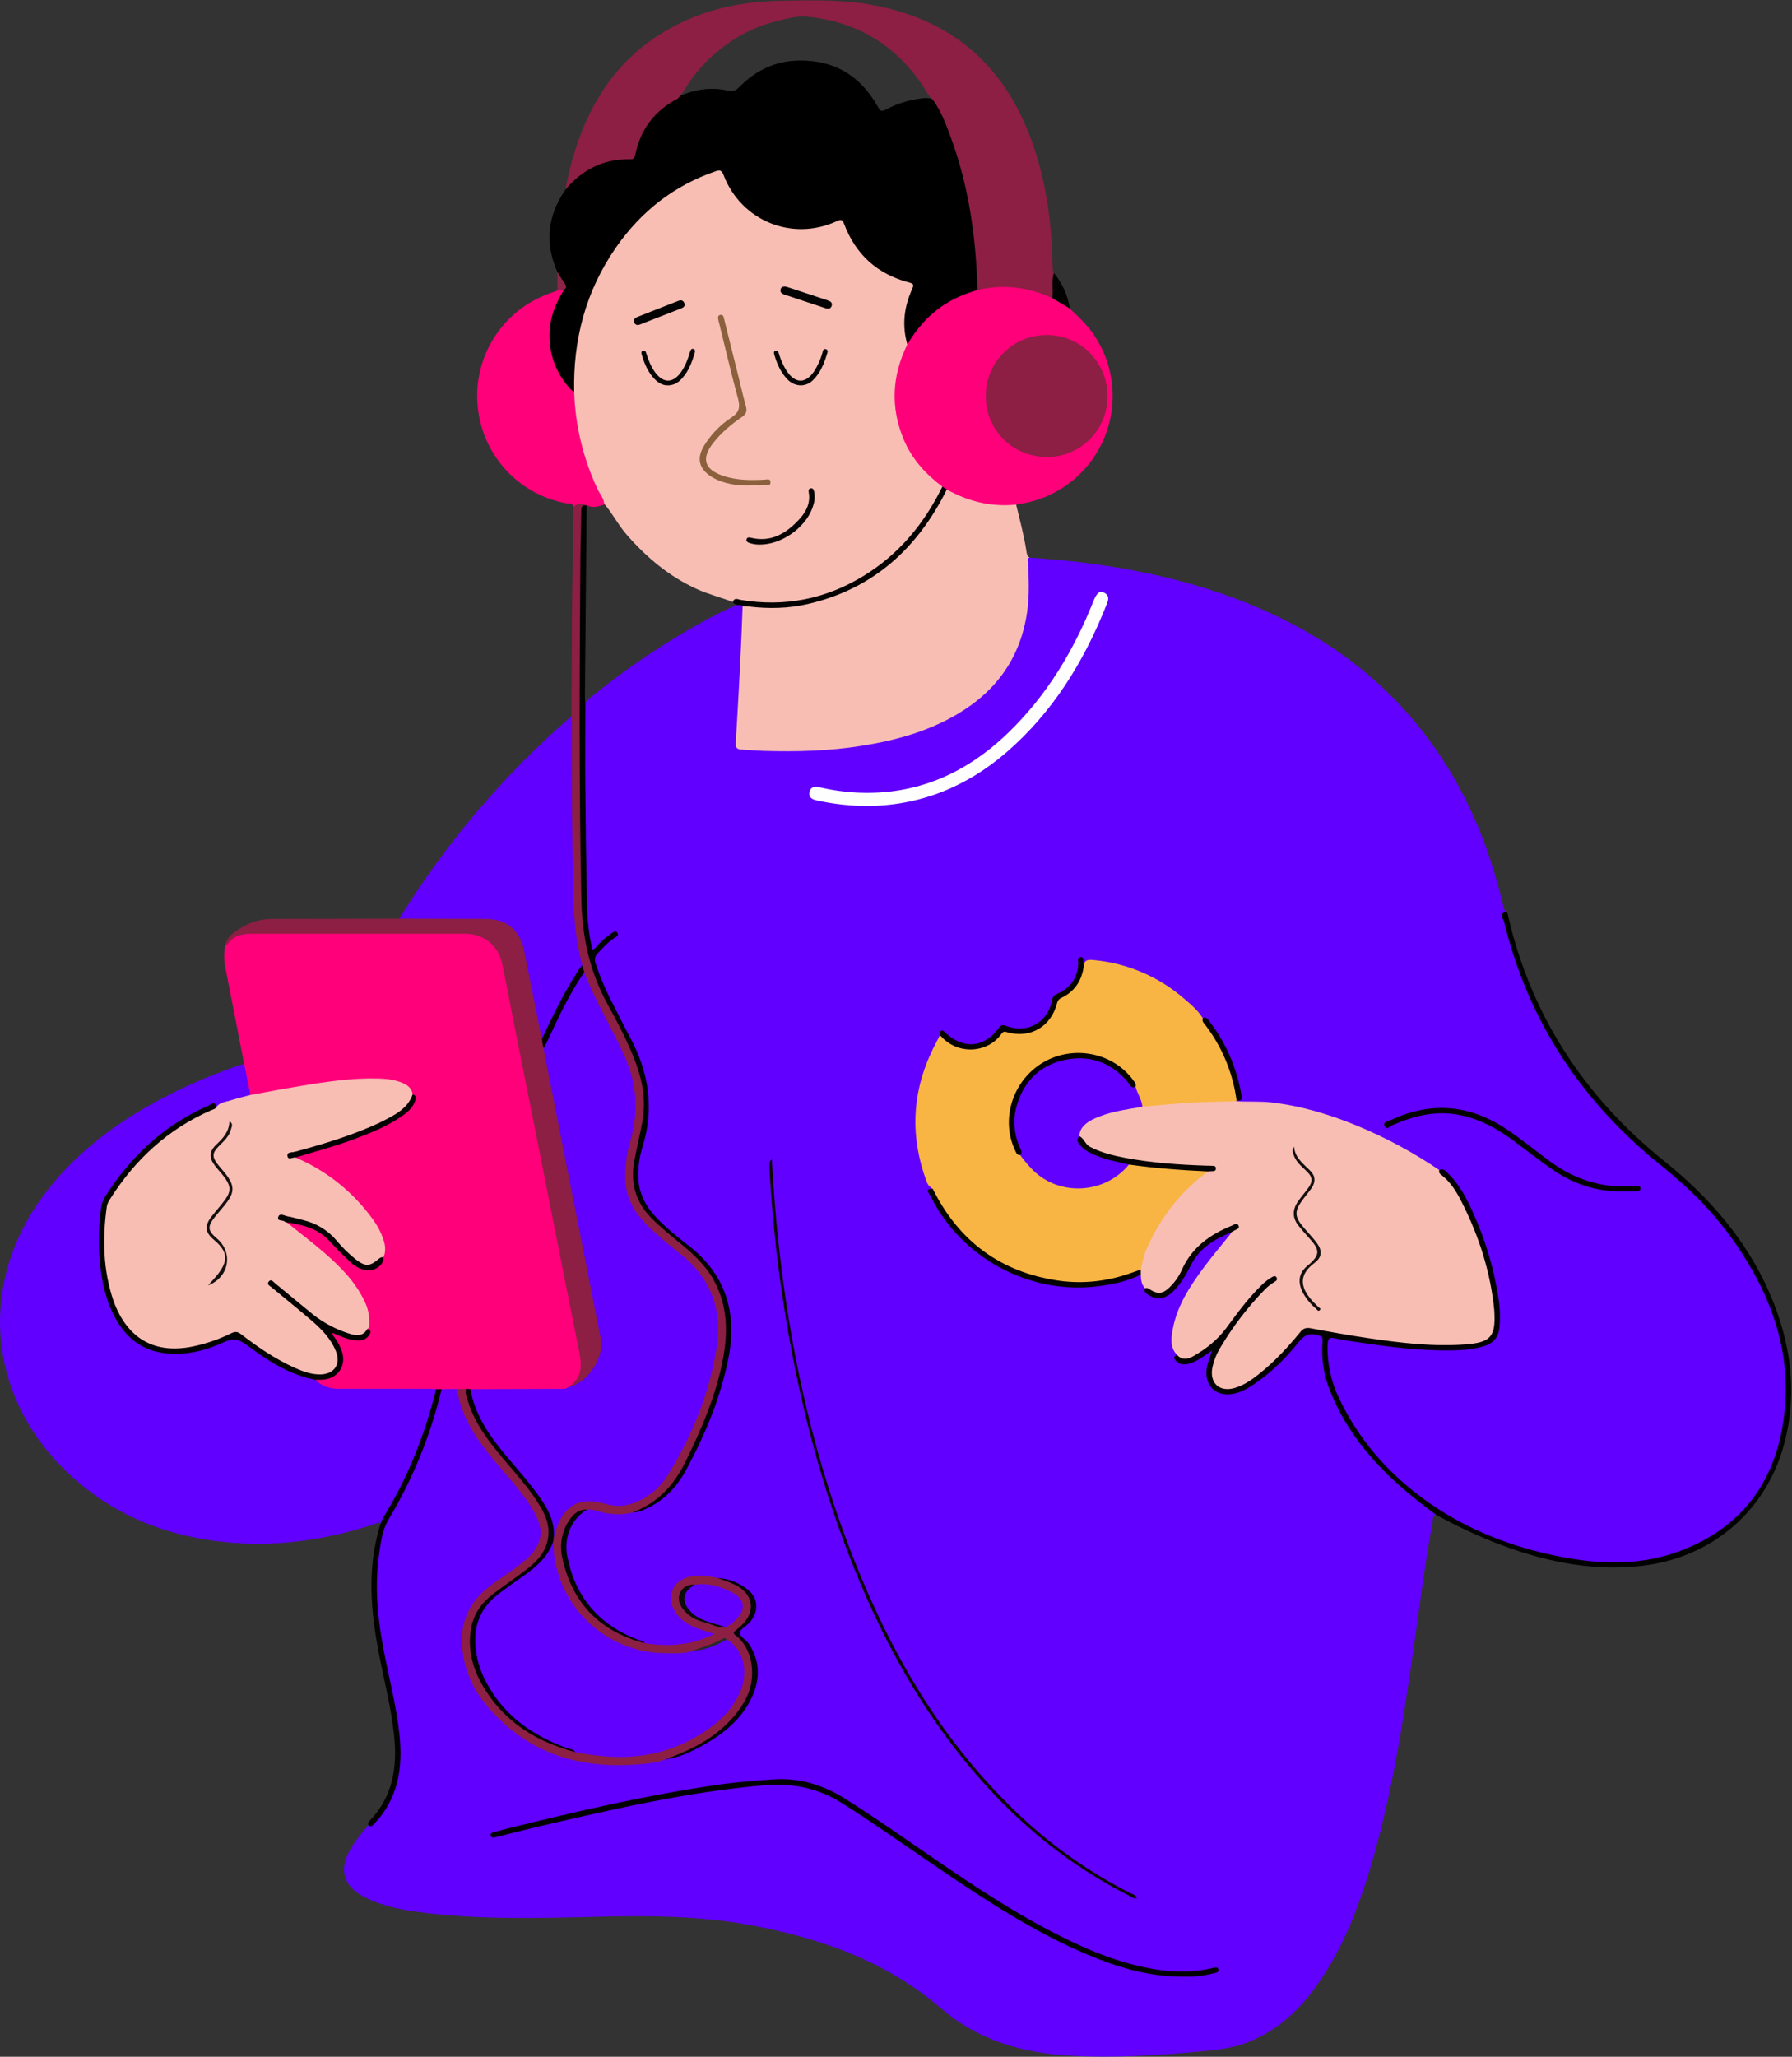 <svg width="651" height="747" viewBox="0 0 651 747" fill="none" xmlns="http://www.w3.org/2000/svg">
<rect x="0" y="0" width="651" height="747" fill="#333333" stroke="none"/>
<g clip-path="url(#clip0_2_254)">
<path d="M374.062 202.52C399.43 204.213 424.341 208.32 448.285 217.219C476.2 227.601 500.12 243.563 518.263 267.551C532.114 285.846 540.788 306.497 546.027 328.71C546.227 329.573 546.276 330.485 547.003 331.11C546.432 332.471 546.725 333.822 547.062 335.169C551.699 354.252 559.888 372.292 571.201 388.346C577.472 397.249 584.594 405.521 592.467 413.046C597.994 418.325 604.176 422.847 609.884 427.906C620.538 437.341 629.71 447.982 636.769 460.417C643.356 472.023 647.81 484.361 648.966 497.641C650.527 515.54 647.205 532.342 635.452 546.598C626.061 557.989 613.718 564.419 599.277 566.907C583.954 569.547 569.03 567.341 554.341 562.858C543.33 559.506 532.943 554.73 522.849 549.276C519.049 547.222 515.844 544.285 512.604 541.47C503.374 533.542 495.153 524.717 488.992 514.15C484.508 506.461 481.474 498.314 481.635 489.235C481.698 485.605 482.484 485.015 486.104 485.63C500.686 488.108 515.302 490.172 530.162 489.65C532.841 489.579 535.504 489.207 538.1 488.542C542.251 487.459 543.818 485.337 544.047 481.039C544.418 473.975 543.188 467.13 541.412 460.344C538.856 450.553 535.319 441.156 530.143 432.419C529.013 430.635 527.744 428.943 526.347 427.36C525.902 426.775 525.338 426.291 524.694 425.938C524.049 425.585 523.338 425.371 522.605 425.311C518.702 423.359 515.161 420.725 511.336 418.583C496.866 410.46 481.723 404.201 465.248 401.508C461.156 400.876 457.014 400.618 452.875 400.737C451.675 400.762 450.436 400.937 449.29 400.347C449.186 400.278 449.104 400.182 449.051 400.069C448.999 399.956 448.978 399.831 448.992 399.708C450.231 398.864 450.348 397.756 450.06 396.337C448.389 387.797 444.894 379.718 439.815 372.651C439.063 371.487 437.981 370.574 436.708 370.026C431.997 364.649 426.427 360.09 420.223 356.537C412.919 352.415 404.801 349.944 396.44 349.297C395.513 349.219 394.859 349.361 394.566 350.351C394.415 350.873 394.283 351.507 393.478 351.39C392.8 350.824 393.137 349.849 392.469 349.019C392.054 350.307 392.322 351.532 391.981 352.659C391.005 356.161 389.185 359.093 385.804 360.703C383.98 361.577 382.877 362.762 382.433 364.787C380.789 372.105 371.759 376.222 366.022 373.568C364.7 372.958 363.817 373.324 362.895 374.461C357.655 380.92 350.21 381.652 343.839 376.413C343.165 375.856 342.375 374.617 341.799 376.51C340.414 379.979 338.428 383.16 337.106 386.658C331.954 400.259 332.023 413.895 336.697 427.599C337.184 429.097 338.204 430.253 339.024 431.536C338.092 432.751 338.448 433.882 339.087 435.122C344.175 444.981 351.571 452.655 361.041 458.368C369.955 463.819 380.191 466.726 390.639 466.774C398.039 466.907 405.402 465.702 412.373 463.217C413.051 462.974 413.725 462.627 414.491 462.852C415.418 464.315 415.286 466.145 416.198 467.608C417.306 470.321 419.745 471.511 422.428 470.628C424.273 469.968 425.875 468.766 427.024 467.179C429.32 464.224 431.331 461.059 433.029 457.724C435.717 452.616 440.498 450.245 445.226 447.738C445.875 447.396 446.616 447.25 447.275 447.83C447.226 449.543 445.914 450.518 444.957 451.67C439.006 458.846 433.249 466.154 429.317 474.702C428.387 476.681 427.636 478.74 427.073 480.854C426.063 484.693 425.833 488.508 427.843 492.157C427.751 494.299 428.892 495.236 431.195 494.758C433.146 494.358 434.81 493.343 436.503 492.372C437.064 492.05 437.581 491.65 438.123 491.294C438.664 490.938 439.376 490.211 440.074 490.689C440.923 491.265 440.357 492.152 440.186 492.918C440.015 493.684 439.698 494.465 439.45 495.241C438.956 496.88 438.847 498.611 439.132 500.3C439.742 504.461 444.011 506.71 448.777 505.378C453.695 503.998 457.481 500.768 461.198 497.499C465.187 493.937 468.911 490.089 472.341 485.986C473.302 484.874 474.635 484.151 476.09 483.951C477.545 483.751 479.024 484.087 480.249 484.898C480.536 485.052 480.77 485.288 480.921 485.575C481.072 485.863 481.134 486.19 481.098 486.513C479.913 502.041 486.952 514.496 496.285 525.893C503.321 534.518 511.473 542.168 520.527 548.642C521.015 548.988 521.761 549.203 521.576 550.071C520.264 550.559 520.6 551.867 520.434 552.793C517.8 567.01 515.985 581.348 513.956 595.652C509.853 624.597 505.628 653.522 496.846 681.515C492.656 694.888 487.44 707.826 479.493 719.485C472.77 729.345 464.496 737.39 453.149 741.795C447.616 743.937 441.806 744.542 435.981 745.079C420.369 746.542 404.729 747.489 389.029 746.635C371.632 745.659 355.508 741.161 342.053 729.56C322.134 712.407 298.521 704.05 273.109 699.283C254.17 695.732 235.183 695.697 216.078 696.176C194.885 696.702 173.673 697.244 152.563 694.502C146.597 693.727 140.689 692.609 135.098 690.277C133.37 689.573 131.716 688.698 130.161 687.667C125.043 684.218 123.765 679.554 126.156 673.875C127.922 669.68 130.985 666.406 133.786 662.943C139.977 658.332 142.762 651.722 144.123 644.497C145.68 636.203 144.406 628.012 142.875 619.85C141.001 609.878 138.376 600.048 137.206 589.954C135.864 578.45 135.63 566.971 138.923 555.677C139.515 553.654 140.366 551.715 141.455 549.91C149.397 536.66 155.071 522.463 159.018 507.549C159.345 506.31 159.447 504.954 160.589 504.076C162.178 503.518 163.902 503.468 165.521 503.934C165.886 504.116 166.2 504.387 166.434 504.722C166.667 505.057 166.813 505.446 166.858 505.852C168.912 515.462 174.327 523.2 180.493 530.542C184.255 535.016 188.167 539.363 191.617 544.095C193.127 546.111 194.434 548.271 195.519 550.544C198.286 556.496 196.983 562.253 191.939 566.546C189.321 568.73 186.594 570.779 183.767 572.684C180.605 574.82 177.627 577.218 174.864 579.85C169.341 585.187 167.872 591.783 168.697 599.043C170.058 610.985 176.449 620.069 185.577 627.368C195.583 635.374 207.145 639.325 219.893 640.33C227.367 640.921 234.607 640.047 241.847 638.418C249.882 636.71 256.824 632.861 263.191 627.778C266.521 625.166 269.334 621.954 271.484 618.308C275.387 611.649 275.875 604.858 272.006 597.979C271.27 596.711 270.306 595.589 269.162 594.671C267.698 593.471 267.84 592.456 269.264 591.349C270.366 590.508 271.35 589.523 272.192 588.422C275.431 584.158 274.411 579.231 269.699 576.713C266.918 575.225 264.127 573.659 260.8 573.786C257.439 573.386 254.17 572.415 250.677 573.362C245.257 574.825 242.993 579.806 245.73 584.748C247.643 588.197 250.975 589.7 254.39 591.09C255.673 591.613 257.048 591.852 258.336 592.354C258.824 592.554 259.483 592.754 259.502 593.437C259.522 594.12 258.98 594.413 258.473 594.686C256.726 595.555 254.893 596.24 253.004 596.73C246.716 598.472 240.378 598.784 233.978 597.179C230.236 595.442 226.265 594.188 222.806 591.837C213.239 585.343 207.379 576.44 205.443 565.034C204.755 560.99 205.555 557.077 207.335 553.428C208.614 550.808 210.57 548.764 213.458 547.808C214.643 547.56 215.875 547.66 217.005 548.095C221.318 549.476 225.699 549.378 230.104 548.7C234.509 548.022 237.978 545.807 241.169 542.973C246.379 538.343 249.692 532.43 252.555 526.171C256.946 516.628 260.873 506.939 263.288 496.694C265.069 489.128 265.796 481.502 263.957 473.809C262.151 466.271 258 460.237 252.248 455.148C247.813 451.245 243.052 447.689 238.827 443.513C232.709 437.473 230.148 430.375 231.689 421.842C232.177 419.125 232.612 416.383 233.363 413.739C236.778 401.674 234.797 390.321 229.367 379.262C225.181 370.802 220.527 362.591 217.024 353.81C214.717 347.99 214.883 347.312 219.308 342.926C220.4 341.843 221.684 340.999 222.679 339.789C220.705 340.874 218.913 342.26 217.366 343.897C216.824 344.463 216.322 345.326 215.38 345.043C214.439 344.76 214.253 343.731 214.068 342.867C213.161 338.494 212.651 334.048 212.546 329.583C211.79 305.644 211.936 281.694 211.99 257.745C211.976 257.175 212.047 256.607 212.2 256.057C212.658 254.877 213.609 254.106 214.551 253.33C226.68 243.432 239.64 234.598 253.287 226.927C258.206 224.106 263.283 221.569 268.494 219.331C268.83 219.326 269.161 219.42 269.444 219.602C269.727 219.785 269.95 220.047 270.084 220.356C270.42 221.446 270.523 222.594 270.386 223.727C269.899 231.982 269.616 240.241 269.089 248.491C268.83 252.613 268.557 256.745 268.489 260.877C268.445 263.561 268.216 266.244 268.001 268.888C267.859 270.522 268.489 271.469 270.289 271.591C287.691 272.776 305.005 272.332 322.085 268.43C332.603 266.024 342.624 262.365 351.537 256.072C365.139 246.466 372.027 233.304 372.92 216.736C373.14 212.584 372.676 208.486 372.764 204.359C372.788 203.515 372.32 202.212 374.062 202.52Z" fill="#6100FF"/>
<path d="M165.834 504.456L160.467 504.529C159.824 504.951 159.057 505.144 158.291 505.076C146.227 505.237 134.162 505.203 122.097 505.076C119.233 505.047 116.467 504.29 114.657 501.705C114.457 500.241 115.633 500.466 116.394 500.383C117.599 500.251 118.833 500.197 119.946 499.709C121.425 499.117 122.638 498.005 123.356 496.583C124.075 495.16 124.25 493.524 123.848 491.982C123.401 490.09 122.602 488.299 121.492 486.703C120.97 485.937 119.858 485.059 120.546 484.191C121.326 483.215 122.497 484.142 123.409 484.483C125.055 485.154 126.758 485.674 128.498 486.035C129.853 486.346 131.277 486.129 132.479 485.43C133.401 484.849 133.942 484.132 133.152 483.049C134.615 477.126 132.093 472.243 128.883 467.647C124.283 461.061 118.267 455.851 112.047 450.86C110.018 449.235 107.929 447.689 105.88 446.098C105.149 445.533 104.129 445.079 104.417 443.825C104.678 443.632 104.982 443.504 105.302 443.451C105.623 443.399 105.952 443.423 106.261 443.523C112.579 444.849 118.326 447.157 122.36 452.587C124.45 455.385 127.067 457.746 130.064 459.539C133.332 461.525 137.089 460.817 138.626 458.036C138.826 457.593 138.934 457.113 138.943 456.626C140.114 452.236 138.299 448.513 136.089 444.967C130.264 435.668 122.038 428.989 112.623 423.574C110.818 422.54 108.676 422.081 107.222 420.437C107.622 419.144 108.871 419.247 109.808 418.973C116.326 417.022 122.902 415.251 129.269 412.792C135.406 410.421 141.465 407.938 146.778 403.923C147.89 403.106 148.823 402.07 149.52 400.879C150.227 399.635 150.427 398.439 149.266 397.361C148.154 394.761 145.905 393.736 143.377 393.146C138.328 391.965 133.191 392.273 128.117 392.658C116.862 393.517 105.773 395.585 94.728 397.869C93.396 398.147 92.03 398.581 90.708 397.766C89.474 394.049 88.269 390.321 88.664 386.311C86.366 374.5 84.088 362.684 81.756 350.878C81.283 348.265 81.345 345.583 81.936 342.994C84.229 339.369 87.688 338.34 91.757 338.35C117.184 338.385 142.612 338.394 168.039 338.374C176.459 338.374 181.699 342.628 183.436 351.058C186.509 366.016 189.383 381.018 192.334 396C198.683 428.199 205.025 460.398 211.361 492.596C212.488 498.343 211.278 501.173 206.253 504.554C205.37 504.977 204.397 505.178 203.418 505.139C192.637 505.139 181.86 505.256 171.078 505.086C170.471 505.137 169.861 505.137 169.254 505.086C168.097 505.11 166.878 505.237 165.834 504.456Z" fill="#FF007A"/>
<path d="M88.683 386.331L90.981 397.683C90.542 398.932 89.337 398.864 88.376 399.117C85.107 399.991 81.78 400.679 78.697 402.162C78.214 401.955 77.692 401.855 77.166 401.868C76.641 401.882 76.124 402.008 75.653 402.24C67.436 405.803 59.928 410.817 53.489 417.041C48.674 421.666 44.22 426.589 40.512 432.165C38.673 434.931 37.331 437.751 37.029 441.112C35.989 452.714 36.394 464.164 40.892 475.092C43.673 481.849 47.981 487.318 55.255 489.728C60.246 491.396 65.315 491.333 70.408 490.25C74.717 489.405 78.901 488.015 82.858 486.113C84.883 485.103 86.449 485.41 88.225 486.718C94.177 491.108 100.289 495.255 107.139 498.182C108.787 498.874 110.478 499.456 112.203 499.924C113.037 500.158 114.003 500.178 114.515 501.08C116.881 503.481 119.814 504.403 123.116 504.398C133.921 504.398 144.727 504.398 155.535 504.398C156.51 504.398 157.486 504.461 158.462 504.495C159.184 505.129 158.75 505.856 158.584 506.525C154.818 521.61 148.879 536.066 140.953 549.442C140.138 550.813 139.923 552.662 138.216 553.442C137.455 552.467 136.728 553.34 136.064 553.554C119.599 558.921 102.753 561.624 85.434 560.385C61.719 558.697 40.59 550.627 23.427 533.767C-4.791 506.037 -7.767 465.867 15.846 434.112C26.627 419.622 40.6 408.919 56.294 400.313C66.637 394.665 77.479 389.984 88.683 386.331Z" fill="#6100FF"/>
<path d="M202.496 98.805C197.837 88.312 198.857 78.369 205.375 68.953C206.311 66.29 208.414 64.606 210.556 63.035C215.515 59.295 221.546 57.246 227.758 57.191C229.533 57.191 230.099 56.381 230.475 54.83C232.654 45.882 237.877 39.345 246.145 35.218C252.068 32.491 258.22 31.451 264.645 32.974C266.274 33.359 267.289 32.91 268.465 31.715C274.446 25.626 281.559 22.109 290.301 21.987C302.986 21.816 312.255 27.329 318.539 38.155C320.002 40.691 320.046 40.731 322.559 39.418C326.196 37.596 330.109 36.386 334.14 35.837C335.821 35.498 337.558 35.553 339.214 35.998C341.078 37.262 341.736 39.325 342.629 41.214C347.927 52.693 351.264 64.763 353.264 77.222C354.631 85.454 355.467 93.765 355.767 102.103C355.872 103.154 355.779 104.214 355.494 105.231C354.865 106.367 353.64 106.47 352.591 106.806C343.551 109.734 336.668 115.368 331.56 123.286C331.038 124.091 330.657 125.052 329.53 125.238C328.247 124.399 328.315 122.969 328.218 121.75C327.808 116.383 327.998 111.017 330.272 105.982C331.042 104.269 330.872 103.504 328.871 102.918C318.319 99.83 310.996 92.966 306.601 82.994C305.727 81.013 304.957 80.755 302.986 81.53C286.828 87.912 269.611 80.789 262.664 64.841C261.781 62.811 260.815 62.616 258.961 63.289C250.532 66.32 242.778 70.971 236.134 76.979C223.22 88.619 215.249 103.104 211.395 119.944C209.958 126.034 209.303 132.282 209.443 138.537C209.477 139.8 209.76 141.157 208.858 142.293C207.106 142.781 206.389 141.371 205.56 140.342C201.532 135.451 199.227 129.371 199.002 123.039C198.776 116.708 200.642 110.478 204.311 105.314C204.637 104.955 204.813 104.486 204.804 104.001C204.795 103.517 204.601 103.054 204.262 102.708C203.291 101.552 202.901 100.176 202.496 98.805Z" fill="black"/>
<path d="M374.062 202.52C372.959 202.778 373.398 203.544 373.437 204.252C373.774 210.16 374.003 216.053 373.179 221.966C370.866 238.553 362.187 250.818 347.927 259.287C337.15 265.683 325.329 268.922 313.045 270.874C301.293 272.771 289.467 273.064 277.602 272.723C274.85 272.645 272.099 272.367 269.347 272.235C267.884 272.162 267.181 271.635 267.279 269.996C267.929 259.227 268.523 248.457 269.06 237.685C269.357 231.83 269.547 226.005 269.777 220.166C270.396 219.448 271.24 219.536 272.031 219.629C284.652 221.024 296.77 219.243 308.225 213.667C316.333 209.733 323.625 204.304 329.72 197.665C334.926 192.011 339.102 185.688 342.736 178.966C342.968 178.356 343.398 177.84 343.956 177.502C345.024 177.268 345.79 177.99 346.639 178.38C353.137 181.508 359.928 183.225 367.193 182.673C367.905 182.62 368.656 182.464 369.144 183.249C370.491 188.908 372.027 194.524 372.896 200.285C373.018 201.163 373.14 202.085 374.062 202.52Z" fill="#F8BEB4"/>
<path d="M355.089 105.323C354.601 86.258 351.947 67.558 345.293 49.585C343.585 44.965 341.878 40.316 338.902 36.267C337.214 34.691 336.219 32.613 334.945 30.739C324.89 15.977 310.913 7.81 293.214 6.058C289.599 5.702 285.969 6.727 282.412 7.605C272.704 10.01 264.362 14.874 257.234 21.787C253.924 25.034 251.034 28.684 248.633 32.652C247.941 33.749 247.164 34.791 246.311 35.769C237.876 40.116 232.636 46.946 230.772 56.298C230.524 57.557 230.036 57.869 228.875 57.85C219.23 57.698 211.478 61.592 205.37 68.953C210.512 42.121 222.313 19.933 248.301 7.81C259.522 2.58 271.494 0.492 283.779 0.263C295.136 0.067 306.513 -0.225 317.773 1.951C347.815 7.727 366.656 25.856 375.96 54.547C380.35 68.017 382.082 81.916 382.39 96.015C382.39 97.064 382.312 98.127 382.809 99.108C383.112 102.167 383.424 105.231 382.614 108.27C381.668 109.148 380.785 108.426 379.955 108.08C372.759 105.07 365.319 104.108 357.645 105.523C356.801 105.694 355.909 105.977 355.089 105.323Z" fill="#8C1F43"/>
<path d="M355.089 105.323C364.495 103.157 373.55 104.221 382.273 108.289C384.811 108.691 387.095 110.058 388.649 112.105C392.376 115.52 395.967 119.013 398.558 123.408C401.919 129.005 403.847 135.345 404.17 141.865C404.493 148.386 403.202 154.885 400.41 160.786C397.617 166.688 393.411 171.808 388.165 175.694C382.919 179.579 376.794 182.109 370.335 183.059C369.935 183.122 369.535 183.2 369.135 183.269C360.148 184.191 351.801 182.156 343.961 177.79C343.199 177.774 342.464 177.508 341.868 177.034C331.486 169.56 325.525 159.617 324.573 146.713C324.053 140.164 325.159 133.588 327.793 127.57C328.213 126.594 328.54 125.579 329.623 125.13C334.804 116.222 342.039 109.753 351.879 106.387C352.947 105.977 354.03 105.665 355.089 105.323Z" fill="#FF007A"/>
<path d="M145.051 333.652C162.046 306.118 183.132 281.331 207.585 260.141C208.936 261.146 208.56 262.634 208.56 263.946C208.599 278.323 208.243 292.73 208.697 307.068C209.034 317.679 208.541 328.339 210.009 338.916C210.522 342.628 211.473 346.233 212.092 349.917C212.067 350.649 211.788 351.349 211.302 351.898C206.17 359.172 202.428 367.192 198.618 375.178C198.193 376.061 198.042 377.31 196.564 377.13C195.642 376.188 195.588 374.929 195.335 373.754C193.432 364.528 191.783 355.254 189.885 346.033C188.266 338.14 183.816 334.476 175.766 334.466C166.673 334.466 157.579 334.466 148.485 334.466C147.29 334.447 145.992 334.744 145.051 333.652Z" fill="#6100FF"/>
<path d="M211.57 350.619C209.316 342.526 208.492 334.237 208.292 325.87C207.804 305.019 207.711 284.168 207.711 263.317C207.711 262.263 207.628 261.214 207.584 260.16C207.663 246.539 207.692 232.913 207.828 219.287C207.95 207.53 208.194 195.773 208.385 184.015C209.414 182.156 210.824 181.917 213.205 183.195C213.246 183.329 213.247 183.471 213.209 183.605C213.171 183.74 213.095 183.86 212.99 183.952C211.853 184.698 211.917 185.903 211.922 187.011C211.975 198.944 211.312 210.862 211.375 222.8C211.522 251.228 211.151 279.66 211.556 308.083C211.717 319.304 211.263 330.656 213.327 341.838C214.454 348.077 216.423 354.135 219.181 359.845C222.913 367.514 226.987 375.007 230.455 382.808C233 388.456 234.43 394.542 234.666 400.732C234.836 405.772 233.578 410.719 232.436 415.627C231.624 418.856 231.084 422.147 230.821 425.467C230.412 431.897 232.695 437.175 237.051 441.776C240.801 445.607 244.828 449.155 249.101 452.392C258 459.354 263.332 468.213 264.298 479.6C264.83 485.844 263.967 491.938 262.396 497.914C258.62 512.277 253.458 526.112 245.091 538.494C241.571 543.844 236.176 547.682 229.968 549.252C225.894 550.383 221.84 550.115 217.815 549.017C216.322 548.613 214.863 548.12 213.288 548.305C209.931 549.081 207.736 551.344 206.365 554.281C204.731 557.784 204.009 561.541 204.833 565.414C208.248 581.353 217.878 591.554 233.402 596.291C233.729 596.389 234.012 596.457 234.158 596.779C242.803 598.194 251.185 597.613 259.527 593.432C257.38 592.744 255.624 592.232 253.902 591.622C250.389 590.388 247.267 588.602 245.213 585.329C241.798 579.933 244.418 573.942 250.628 572.615C254.043 571.879 257.361 572.508 260.693 573.103C263.362 573.493 265.791 574.567 268.172 575.762C273.743 578.626 275.002 584.441 271.07 589.388C270.246 590.39 269.313 591.298 268.289 592.095C267.45 592.764 267.469 593.393 268.289 594.047C275.119 599.691 275.426 611.688 270.323 619.489C264.811 627.924 256.917 633.149 247.882 636.92C245.88 637.774 243.807 638.449 241.686 638.935C239.095 640.169 236.266 640.374 233.5 640.647C210.541 642.896 190.729 636.822 175.869 618.294C171.382 612.675 168.626 605.873 167.936 598.716C166.96 589.393 170.375 581.914 177.81 576.201C182.123 572.888 186.831 570.122 190.953 566.546C196.876 561.419 197.949 556.116 194.11 549.266C190.27 542.417 184.694 536.675 179.669 530.625C174.351 524.219 169.497 517.546 167.097 509.418C166.609 507.788 166.248 506.125 165.833 504.476L169.312 504.432C170.2 505.676 170.136 507.213 170.556 508.598C173.078 516.892 178.313 523.512 183.792 529.981C188.465 535.494 193.305 540.88 196.964 547.164C201.662 555.208 200.774 561.99 194.066 568.478C190.134 572.279 185.387 575.02 181.001 578.235C176.01 581.889 172.42 586.392 171.537 592.681C170.992 596.809 171.433 601.007 172.824 604.931C176.513 615.844 183.816 623.748 193.622 629.461C198.36 632.318 203.523 634.403 208.916 635.637C222.679 638.657 236.188 638.296 249.092 632.11C256.41 628.592 262.805 623.777 267.089 616.61C269.252 613.028 270.06 608.79 269.367 604.663C268.816 601.072 267.206 598.047 263.864 596.218C263.628 596.063 263.354 595.974 263.071 595.962C262.788 595.95 262.508 596.015 262.259 596.15C259.054 597.862 255.527 598.74 252.17 600.077C245.299 601.876 238.066 601.753 231.26 599.721C214.58 594.818 204.609 583.49 200.681 566.673C200.193 564.507 200.32 562.321 200.33 560.131C200.352 559.739 200.411 559.35 200.506 558.97C200.892 556.978 201.467 555.027 202.223 553.145C205.34 546.017 210.561 543.387 218.176 545.09C219.996 545.5 221.772 546.066 223.664 546.168C230.851 546.481 236.012 542.753 240.379 537.645C244.652 532.64 247.267 526.664 249.858 520.692C254.073 510.989 257.927 501.178 259.542 490.63C260.336 485.658 260.293 480.587 259.415 475.629C257.917 467.374 253.029 461.368 246.916 456.139C243.462 453.211 239.91 450.338 236.476 447.357C228.733 440.6 225.318 432.16 226.806 421.901C227.108 419.316 227.616 416.76 228.323 414.256C232.046 402.318 230.08 391.043 224.65 380.062C221.054 372.783 216.844 365.821 213.717 358.293C213.034 356.64 212.517 354.927 211.765 353.303C211.373 352.462 211.304 351.507 211.57 350.619Z" fill="#8C1F43"/>
<path d="M213.297 183.547C211.58 182.893 209.882 182.571 208.385 184.035C207.931 182.522 206.511 182.947 205.531 182.756C197.707 181.281 190.513 177.475 184.893 171.836C179.272 166.197 175.489 158.991 174.039 151.163C172.264 141.832 173.912 132.174 178.681 123.959C183.45 115.745 191.02 109.525 200.003 106.44C200.847 106.148 201.676 105.826 202.511 105.518C203.257 104.928 204.018 104.416 204.95 105.157C202.228 109.548 200.15 114.178 199.74 119.418C199.089 127.805 201.592 135.11 207.248 141.332C207.658 141.714 208.102 142.057 208.575 142.357C209.551 142.893 209.375 143.874 209.424 144.728C210.09 157.102 213.401 169.189 219.132 180.176C219.654 181.176 220.352 182.166 219.469 183.322C217.434 183.825 215.405 184.693 213.297 183.547Z" fill="#FF007A"/>
<path d="M145.05 333.652L176.454 333.739C183.928 333.739 188.875 337.745 190.363 345.072C192.461 355.391 194.485 365.728 196.554 376.051C196.653 376.44 196.774 376.823 196.915 377.198C198.095 378.037 197.622 379.476 198.139 380.559C201.515 397.527 204.867 414.506 208.194 431.497C211.663 449.113 215.024 466.754 218.688 484.327C220.205 491.596 217.644 496.821 212.39 501.295C211.349 502.204 210.22 503.006 209.019 503.69C208.17 504.178 207.282 504.666 206.321 503.89C212.068 500.392 211.307 495.26 210.194 489.742C204.911 463.578 199.798 437.341 194.583 411.133C191.744 396.8 188.888 382.472 186.016 368.148C184.806 362.055 183.723 355.952 182.401 349.858C180.972 343.272 175.659 339.125 168.917 339.125C143.167 339.125 117.415 339.125 91.659 339.125C88.005 339.125 84.727 339.794 82.541 343.092C82.487 343.17 82.146 343.057 81.936 343.033C82.287 340.94 83.746 339.618 85.302 338.452C89.308 335.491 93.747 333.749 98.831 333.749C114.247 333.739 129.649 333.681 145.05 333.652Z" fill="#8C1F43"/>
<path d="M522.854 424.95C524.45 424.14 525.294 425.438 526.143 426.277C530.582 430.633 533.251 436.131 535.69 441.722C540.033 451.534 543.003 461.898 544.515 472.521C544.946 475.664 545.016 478.846 544.725 482.005C544.408 485.522 542.627 487.859 539.164 488.894C536.283 489.755 533.304 490.247 530.299 490.357C517.083 490.899 504.052 489.147 491.046 487.128C488.963 486.806 486.865 486.513 484.816 486.03C482.967 485.596 482.401 486.181 482.323 488.04C482.049 494.809 483.437 501.543 486.367 507.652C494.334 524.605 506.857 537.899 522.244 547.91C536.392 557.092 552.341 562.79 569.079 565.795C582.866 568.273 596.599 568.366 609.923 563.443C632.364 555.15 644.79 538.636 647.976 515.306C651.201 491.699 643.678 470.755 630.413 451.562C622.924 440.693 613.689 431.497 603.41 423.271C574.577 400.152 555.199 370.914 546.423 334.876C546.159 333.793 544.374 331.949 547.018 331.115C547.882 331.559 547.828 332.471 547.994 333.222C556.482 369.285 575.733 398.488 604.473 421.593C620.856 434.765 634.389 450.182 642.848 469.633C650.259 486.708 652.986 504.339 648.605 522.663C642.458 548.369 622.041 566.01 595.702 568.786C577.285 570.737 559.868 566.834 542.876 560.175C535.559 557.268 528.439 553.888 521.561 550.057C505.213 538.163 490.919 524.493 483.201 505.237C480.86 499.499 479.92 493.286 480.459 487.113C480.581 485.757 480.23 485.342 478.996 484.957C476.039 484.039 474.039 484.635 471.961 487.23C467.238 493.123 461.896 498.485 455.569 502.729C452.583 504.729 449.461 506.457 445.694 506.408C441.387 506.354 438.42 503.354 438.264 499.061C438.157 496.158 439.328 493.577 440.347 490.479C437.679 492.289 435.508 493.992 432.917 494.953C431.02 495.655 429.102 495.997 427.429 494.465C426.585 493.694 425.887 492.787 427.58 492.104C431.093 493.567 433.869 491.816 436.488 489.894C439.821 487.454 442.977 484.83 445.416 481.361C449.061 476.185 452.885 471.116 457.418 466.657C458.619 465.443 459.968 464.384 461.433 463.505C462.218 463.047 463.179 462.661 463.848 463.578C464.516 464.496 464.048 465.452 463.213 466.11C455.895 471.897 450.666 479.439 445.543 487.088C443.888 489.407 442.583 491.957 441.669 494.655C441.173 496.121 440.957 497.666 441.03 499.212C441.078 500.402 441.573 501.529 442.417 502.369C443.262 503.209 444.392 503.698 445.582 503.739C448.143 503.934 450.378 502.993 452.466 501.68C457.872 498.206 462.75 493.972 466.95 489.108C468.668 487.157 470.4 485.205 472.073 483.254C473.234 481.878 474.615 481.478 476.415 481.849C487.636 484.137 498.965 485.854 510.36 486.996C517.859 487.757 525.386 488.196 532.924 487.586C534.707 487.429 536.463 487.045 538.149 486.445C541.032 485.435 541.91 484.122 542.105 481.024C542.564 473.706 541.061 466.632 539.154 459.641C536.514 449.972 533.143 440.615 527.611 432.126C526.436 430.368 525.052 428.76 523.489 427.335C522.805 426.711 521.888 426.057 522.854 424.95Z" fill="#020101"/>
<path d="M138.216 553.423C138.517 552.611 138.872 551.821 139.279 551.057C148.236 536.601 154.325 520.965 158.457 504.525H160.433C156.467 521.204 149.964 537.175 141.153 551.881C138.713 555.955 138.225 560.785 137.591 565.439C135.864 578.416 137.65 591.164 140.284 603.848C142.114 612.659 144.241 621.411 145.163 630.393C146.348 642.043 144.675 652.927 136.381 661.928C135.718 662.645 135.142 663.806 133.81 662.962C133.522 662.245 133.864 661.733 134.342 661.235C142.684 652.546 144.363 641.945 143.187 630.5C142.094 619.816 139.284 609.454 137.333 598.926C134.801 585.173 133.644 571.415 137.074 557.628C137.411 556.228 137.83 554.808 138.216 553.423Z" fill="#030201"/>
<path d="M388.668 112.105L382.297 108.289C382.687 105.245 381.877 102.128 382.829 99.118C385.926 102.832 387.945 107.323 388.668 112.105Z" fill="#040304"/>
<path d="M204.96 105.138L202.521 105.499V98.801C203.443 100.264 204.316 101.772 205.306 103.191C205.877 104.026 205.804 104.611 204.96 105.138Z" fill="#8B2446"/>
<path d="M522.854 424.95C522.759 425.262 522.77 425.597 522.887 425.902C523.003 426.207 523.219 426.464 523.498 426.633C526.972 429.248 529.148 432.882 531.055 436.658C537.334 449.079 541.52 462.149 542.857 476.063V476.307C543.393 485.415 541.564 487.571 532.436 488.264C520.776 489.152 509.243 487.776 497.744 486.098C490.514 485.064 483.328 483.747 476.147 482.415C474.498 482.112 473.498 482.415 472.415 483.727C467.834 489.333 462.926 494.636 457.227 499.139C454.608 501.212 451.861 503.11 448.622 504.081C443.07 505.73 439.352 502.398 440.43 496.729C441.003 494.02 442.054 491.434 443.533 489.094C447.995 481.622 453.313 474.697 459.379 468.457C460.504 467.283 461.788 466.273 463.194 465.457C463.74 465.14 464.101 464.705 463.799 464.071C463.414 463.252 462.774 463.461 462.155 463.798C460.61 464.697 459.197 465.807 457.959 467.096C453.251 471.731 449.378 477.048 445.47 482.342C442.284 486.645 438.152 489.913 433.522 492.543C431.488 493.694 429.429 494.079 427.595 492.089C424.995 489.411 425.453 486.093 426.004 482.966C427.497 474.507 432.064 467.476 437.03 460.72C440.006 456.67 443.275 452.836 446.412 448.904C446.704 448.533 447.143 448.24 447.085 447.674C447.182 446.62 448.451 446.611 448.909 445.513C445.007 446.489 441.899 448.596 438.664 450.484C436.006 452.05 434.108 454.358 432.551 456.978C431.088 459.417 429.683 461.89 428.161 464.296C427.648 465.125 427.079 465.919 426.458 466.672C422.96 470.765 420.501 471.062 416.013 467.896C414.603 466.535 414.51 464.74 414.403 462.954C414.018 462.439 413.844 461.797 413.915 461.159C414.662 455.158 417.218 449.85 420.384 444.82C424.497 438.288 429.205 432.243 435.318 427.404C436.475 426.391 437.776 425.555 439.177 424.92C439.952 424.579 440.24 424.164 439.089 424.203C436.24 424.291 433.439 423.754 430.61 423.647C420.95 423.276 411.388 422.184 402.026 419.686C397.879 418.583 394.015 416.954 391.864 412.856C391.235 409.797 393.22 408.172 395.372 406.806C398.348 404.923 401.714 403.879 405.129 403.089C408.529 402.311 411.968 401.719 415.432 401.318C421.521 400.459 427.629 400.025 433.771 399.757C437.806 399.581 441.831 399.186 445.87 399.322C446.987 399.357 448.158 399.181 449.129 399.966C453.481 400.23 457.837 399.903 462.204 400.43C472.824 401.703 482.938 404.733 492.778 408.767C503.333 413.114 513.411 418.536 522.854 424.95Z" fill="#F8BEB4"/>
<path d="M438.845 425.477C428.926 432.687 421.706 442.064 416.706 453.192C415.569 455.724 415.013 458.407 414.422 461.09C413.841 461.773 413.073 462.271 412.212 462.525C398.484 467.496 384.736 467.584 371.071 462.427C357.167 457.178 346.629 448.001 339.746 434.756C339.258 433.839 338.594 432.951 338.868 431.799C337.837 431.225 337.046 430.301 336.638 429.194C330.784 413.436 331.13 397.903 338.15 382.579C339.16 380.374 340.321 378.242 341.414 376.076C342.551 375.93 343.156 376.827 343.917 377.383C350.449 382.145 357.445 381.53 362.943 375.608C364.085 374.368 365.29 373.929 366.846 374.442C373.862 376.749 381.585 371.397 383.224 365.016C383.57 363.655 384.146 362.435 385.502 361.713C387.281 360.806 388.851 359.538 390.111 357.988C391.372 356.439 392.294 354.644 392.82 352.717C392.971 352.176 393.108 351.6 393.679 351.302C393.776 348.414 395.293 348.473 397.757 348.736C409.731 349.925 421.043 354.794 430.136 362.674C432.659 364.831 435.186 366.958 436.966 369.812C443.031 377.891 447.612 386.653 449.373 396.712C449.534 397.654 449.934 398.62 449.212 399.513C449.149 399.648 449.113 399.793 449.104 399.942C443.938 400.171 438.767 400.147 433.595 400.43C427.39 400.791 421.213 401.406 415.023 401.932C413.52 399.742 412.856 397.195 411.954 394.751C410.217 390.209 406.529 387.506 402.411 385.521C399.013 383.856 395.274 383.005 391.49 383.034C387.706 383.064 383.981 383.973 380.609 385.69C377.237 387.408 374.311 389.886 372.062 392.93C369.813 395.973 368.303 399.498 367.651 403.225C366.749 407.714 367.213 412.37 368.983 416.593C369.33 417.593 369.986 418.458 370.857 419.061C372.466 420.525 373.686 422.369 375.174 423.964C383.731 433.141 398.508 433.277 407.953 424.452C408.773 423.686 409.475 422.754 410.646 422.442C415.413 422.501 420.086 423.476 424.828 423.828C428.604 424.101 432.405 424.052 436.161 424.628C437.103 424.798 438.132 424.608 438.845 425.477Z" fill="#F8B543"/>
<path d="M213.122 183.615C212.91 206.671 212.702 229.726 212.497 252.779C212.497 253.755 212.595 254.73 212.648 255.682C212.648 265.185 212.531 274.684 212.619 284.187C212.751 298.97 212.936 313.752 213.253 328.529C213.301 334.035 213.955 339.519 215.205 344.882C216.263 344.624 216.62 343.819 217.156 343.267C218.599 341.723 220.207 340.342 221.952 339.15C222.63 338.716 223.498 337.686 224.255 338.74C225.011 339.794 223.82 340.247 223.123 340.691C220.81 342.253 218.942 344.277 217.073 346.316C216.098 347.399 215.898 348.429 216.346 349.849C218.038 354.936 220.146 359.875 222.649 364.616C224.713 368.665 226.713 372.754 228.875 376.754C235.705 389.399 237.758 402.547 233.431 416.49C232.308 420.065 231.78 423.799 231.87 427.545C232.021 433.258 234.465 438.015 238.344 442.118C241.871 445.855 245.842 449.094 249.896 452.206C263.825 462.9 267.947 476.995 264.532 493.748C261.644 507.959 256.102 521.195 249.238 533.879C245.891 540.07 241.183 545.1 234.602 547.998C233.138 548.652 231.65 549.388 229.948 549.227C238.949 545.924 244.857 539.329 248.974 530.991C254.868 519.034 260.137 506.813 262.634 493.616C264.557 483.566 264.283 473.745 259.073 464.54C256.175 459.422 251.931 455.543 247.477 451.855C243.793 448.796 240.037 445.83 236.661 442.41C230.885 436.556 228.943 429.599 230.431 421.632C231.382 416.529 232.695 411.49 233.519 406.372C234.792 398.439 232.997 390.887 230.021 383.565C227.382 377.086 224.118 370.88 220.752 364.792C214.258 352.976 211.482 340.306 211.204 326.943C210.326 285.529 210.531 244.115 210.848 202.7C210.892 196.939 211.121 191.177 211.16 185.41C211.194 183.937 211.59 183.274 213.122 183.615Z" fill="#010202"/>
<path d="M314.748 292.744C308.817 292.681 302.908 292.028 297.107 290.793L296.619 290.686C294.926 290.32 293.614 289.515 294.106 287.544C294.56 285.734 295.98 285.553 297.599 285.924C302.191 286.988 306.869 287.641 311.577 287.876C332.989 288.851 350.913 280.914 366.115 266.278C380.17 252.75 390.02 236.436 397.186 218.424C398.401 215.38 399.465 214.414 401.089 215.248C403.499 216.497 402.45 218.429 401.777 220.127C393.669 240.48 382.389 258.716 365.675 273.201C351.098 285.792 334.204 292.657 314.748 292.744Z" fill="#FEFEFE"/>
<path d="M429.112 717.88C417.12 717.88 405.895 714.465 394.962 709.86C375.696 701.713 358.309 690.321 341.087 678.637C329.33 670.651 317.758 662.406 305.732 654.8C296.921 649.234 287.574 647.541 277.348 648.419C250.145 650.761 223.654 656.869 197.159 663.025C191.792 664.274 186.426 665.67 181.084 667.001C180.775 667.098 180.46 667.177 180.142 667.236C179.44 667.328 178.542 667.68 178.269 666.714C177.996 665.748 178.908 665.548 179.601 665.357C181.403 664.866 183.208 664.391 185.016 663.933C209.604 657.83 234.29 652.141 259.366 648.409C266.435 647.355 273.553 646.77 280.685 646.263C290.233 645.58 298.736 648.141 306.805 653.166C318.324 660.352 329.364 668.231 340.565 675.885C353.85 684.96 367.256 693.844 381.546 701.313C393.679 707.655 406.173 713.07 419.823 715.27C426.619 716.368 433.405 716.422 440.152 714.865C440.313 714.826 440.464 714.763 440.64 714.729C441.43 714.563 442.406 714.241 442.64 715.348C442.845 716.324 441.894 716.436 441.177 716.617C438.663 717.28 436.092 717.7 433.498 717.871C432.044 717.958 430.575 717.88 429.112 717.88Z" fill="#020101"/>
<path d="M280.353 420.93C280.715 426.223 280.978 430.828 281.329 435.424C285.047 482.566 294.414 528.439 312.601 572.264C325.837 604.15 343.414 633.246 368.446 657.43C380.93 669.573 395.185 679.75 410.724 687.614C411.529 688.019 412.622 688.131 413.008 689.35C411.866 689.755 411.124 688.955 410.344 688.565C388.468 677.583 369.929 662.381 354.059 643.848C332.325 618.479 317.27 589.285 305.873 558.092C295.531 529.796 288.671 500.597 284.232 470.813C282.007 455.869 280.462 440.86 279.597 425.789C279.524 424.574 279.553 423.35 279.573 422.135C279.583 421.954 279.797 421.779 280.353 420.93Z" fill="#0C0604"/>
<path d="M589.476 432.653C579.788 432.941 571.123 429.814 563.288 424.315C558.707 421.1 554.316 417.617 549.813 414.285C543.818 409.841 537.368 406.333 529.953 404.904C521.547 403.284 513.702 405.279 506.048 408.558C505.096 408.963 503.73 410.612 502.984 408.928C502.32 407.436 504.32 407.245 505.306 406.782C519.844 399.952 533.768 401.186 547.125 409.992C552.697 413.661 557.785 417.959 563.166 421.876C572.172 428.443 582.134 431.633 593.311 430.789C593.799 430.755 594.287 430.731 594.775 430.731C595.38 430.731 595.95 430.853 595.97 431.609C595.989 432.365 595.453 432.624 594.853 432.638C593.048 432.677 591.262 432.653 589.476 432.653Z" fill="#030201"/>
<path d="M268.196 219.8C267.459 219.551 266.581 219.546 266.245 218.639C266.376 216.311 268.162 217.077 269.25 217.263C273.423 217.917 277.649 218.179 281.871 218.043C296.965 217.809 309.967 212.135 321.529 202.754C329.735 196.099 335.843 187.762 340.785 178.502C341.16 177.795 341.478 177.014 342.351 176.741L343.971 177.77C333.34 199.168 317.197 213.901 293.472 219.38C286.462 221 279.324 221.151 272.202 220.307C271.401 220.214 270.591 220.219 269.786 220.175C269.323 219.852 268.755 219.718 268.196 219.8Z" fill="#030302"/>
<path d="M338.868 431.799C348.288 450.767 363.422 462.003 384.385 465.091C393.854 466.481 403.148 465.262 412.134 461.895C412.891 461.612 413.657 461.359 414.423 461.09C414.423 461.71 414.423 462.33 414.423 462.949C409.402 465.418 404.002 466.545 398.523 467.208C373.818 470.199 348.996 456.709 338.028 434.37C337.565 433.468 335.692 431.672 338.868 431.799Z" fill="#030201"/>
<path d="M393.659 351.302C392.864 356.391 390.269 360.206 385.58 362.426C384.551 362.913 384.2 363.577 383.936 364.577C381.741 372.871 374.394 377.149 366.178 374.978C365.295 374.744 364.568 374.383 363.861 375.408C359.031 382.428 348.078 383.384 341.824 376.325C341.699 376.224 341.561 376.14 341.414 376.076C341.414 375.461 341.063 374.72 341.902 374.373C342.741 374.027 343.058 374.739 343.517 375.159C350.142 381.237 357.606 380.55 362.885 373.295C363.685 372.197 364.349 372.168 365.519 372.612C373.291 375.539 380.697 371.368 382.199 363.201C382.453 361.816 383.126 361.362 384.224 360.864C388.946 358.737 391.518 355.108 391.708 349.858C391.737 348.995 391.22 347.551 392.757 347.639C393.996 347.712 393.464 349.039 393.571 349.853C393.63 350.332 393.63 350.819 393.659 351.302Z" fill="#040201"/>
<path d="M241.652 638.964C248.482 636.496 255.058 633.637 260.752 629.012C265.089 625.489 268.787 621.489 271.26 616.401C274.714 609.302 273.826 598.969 267.201 593.925C266.191 593.159 266.508 592.769 267.299 592.134C268.39 591.29 269.406 590.351 270.333 589.329C274.265 584.826 273.382 579.411 268.289 576.303C265.913 574.84 263.269 574.059 260.683 573.113C264.765 573.342 268.665 574.882 271.802 577.504C275.544 580.562 275.739 585.251 272.436 589.154C271.245 590.559 268.806 591.676 268.728 593.032C268.65 594.388 271.123 595.603 272.114 597.12C276.075 603.204 276.217 609.673 273.28 616.147C269.484 624.514 262.62 629.905 254.8 634.198C250.687 636.408 246.428 638.442 241.652 638.964Z" fill="#050505"/>
<path d="M234.144 596.764C217.742 592.5 207.721 582.055 204.213 565.512C203.718 563.202 203.699 560.815 204.158 558.497C204.617 556.179 205.544 553.98 206.882 552.032C208.345 549.793 210.336 548.13 213.273 548.286C207.623 551.593 204.686 558.292 206.126 565.473C209.097 580.265 217.781 590.266 231.89 595.603C232.67 595.915 233.719 595.789 234.144 596.764Z" fill="#050504"/>
<path d="M416.008 467.891C416.93 467.54 417.511 468.179 418.194 468.594C420.531 470.013 422.292 469.862 424.37 468.013C426.492 466.112 428.19 463.785 429.351 461.183C432.996 452.992 439.621 448.318 447.588 445.113C448.339 444.81 449.295 443.903 449.91 445.064C450.524 446.225 449.236 446.43 448.534 446.855C448.046 447.138 447.558 447.406 447.07 447.679C441.133 450.118 435.81 453.25 432.722 459.339C430.903 462.934 428.888 466.501 425.892 469.316C423.033 471.984 419.721 472.243 416.852 470.082C416.072 469.511 415.467 468.945 416.008 467.891Z" fill="#050303"/>
<path d="M449.202 399.513C447.852 389.648 443.977 380.3 437.952 372.373C437.386 371.617 436.513 370.963 436.977 369.812C438.069 369.182 438.611 369.987 439.152 370.685C445.441 378.754 449.285 387.882 451.046 397.932C451.31 399.566 450.71 400.03 449.202 399.513Z" fill="#050302"/>
<path d="M78.682 401.932C79.999 400.279 82.043 400.21 83.824 399.635C86.176 398.874 88.59 398.322 90.981 397.683C96.957 396.605 102.924 395.463 108.915 394.463C118.355 392.892 127.81 391.443 137.435 391.717C140.362 391.8 143.265 392.097 146.012 393.219C147.963 394.019 149.592 395.171 149.914 397.473C149.68 400.61 147.739 402.63 145.319 404.264C139.343 408.299 132.659 410.865 125.936 413.285C120.053 415.402 114.047 417.144 107.998 418.734C107.31 418.915 106.534 418.915 106.002 419.525C106.28 420.12 107.032 419.939 107.373 420.398C118.631 425.186 128.358 432.974 135.493 442.913C137.088 445.067 138.343 447.452 139.216 449.987C139.957 452.197 140.265 454.377 139.328 456.631C138.806 457.373 138.025 457.841 137.347 458.412C134.991 460.393 133.171 460.49 130.459 458.9C126.892 456.822 124.155 453.782 121.506 450.748C118.808 447.593 115.247 445.294 111.261 444.132C108.323 443.195 105.317 442.486 102.27 442.01C102.758 443.083 103.939 443.069 104.168 443.962C108.827 447.713 113.608 451.333 118.116 455.26C123.809 460.222 129.112 465.579 132.4 472.555C133.654 475.02 134.263 477.763 134.171 480.527C134.127 481.312 134.293 482.185 133.42 482.688C132.4 485.274 130.654 486.059 127.527 485.191C122.425 483.759 117.657 481.33 113.501 478.044C108.583 474.199 103.978 469.965 98.714 466.042C98.767 467.018 99.343 467.335 99.782 467.681C104.802 471.682 109.69 475.838 114.593 479.971C117.578 482.502 120.07 485.561 121.946 488.996C124.57 493.743 122.56 499.007 117.969 499.573C115.707 499.867 113.409 499.674 111.227 499.007C104.051 496.777 97.894 492.699 91.786 488.523C90.503 487.665 89.27 486.735 88.093 485.737C86.527 484.391 84.995 484.332 83.17 485.249C78.195 487.673 72.877 489.318 67.403 490.128C57.499 491.699 48.405 487.523 43.454 478.848C39.59 472.077 38.087 464.652 37.424 456.958C36.936 451.26 37.287 445.635 37.877 439.981C38.057 438.035 38.705 436.162 39.765 434.522C49.059 420.193 61.231 409.211 77.033 402.415C77.543 402.141 78.105 401.977 78.682 401.932Z" fill="#F8BEB4"/>
<path d="M206.321 503.89C213.449 502.344 219.62 493.089 218.254 486.191C211.366 451.426 204.498 416.658 197.652 381.886C197.598 381.484 197.574 381.078 197.579 380.672C198.335 376.559 200.623 373.066 202.296 369.343C204.613 364.37 207.26 359.557 210.219 354.937C210.707 354.166 211.005 353.093 212.244 353.132C216.147 363.406 221.952 372.758 226.528 382.711C231.246 392.956 232.183 403.381 229.026 414.236C227.651 418.835 227.024 423.625 227.167 428.423C227.445 436.371 231.768 442.083 237.315 447.138C240.242 449.811 243.291 452.407 246.448 454.826C257.986 463.671 262.591 475.385 260.322 489.562C257.649 506.276 251.38 521.731 242.403 536.045C239.423 540.774 234.901 544.328 229.602 546.105C226.824 547.078 223.819 547.201 220.972 546.456C219.024 545.893 217.031 545.502 215.015 545.285C209.546 544.91 205.867 547.412 203.418 552.115C202.357 554.304 201.578 556.619 201.101 559.004C200.316 558.57 200.316 557.77 200.379 557.082C200.794 552.657 198.681 549.11 196.476 545.593C193.061 540.158 188.67 535.474 184.577 530.571C179.001 523.902 173.605 517.131 171.22 508.53C170.859 507.222 170.244 505.935 170.878 504.534C181.761 504.495 192.643 504.455 203.526 504.412C204.477 504.393 205.487 504.603 206.321 503.89Z" fill="#6100FF"/>
<path d="M78.682 401.932C78.331 402.82 77.438 402.908 76.731 403.22C60.934 410.094 48.923 421.271 39.834 435.731C39.328 436.466 38.978 437.296 38.804 438.171C37.19 449.811 37.409 461.334 41.273 472.589C41.429 473.053 41.619 473.502 41.8 473.95C46.927 486.537 56.523 491.708 69.823 489.074C74.762 488.069 79.55 486.429 84.068 484.195C85.434 483.527 86.361 483.634 87.551 484.552C93.674 489.269 100.031 493.636 107.119 496.807C110.095 498.138 113.144 499.246 116.486 499.183C121.414 499.061 123.887 495.455 122.068 490.855C120.184 486.108 116.662 482.561 112.881 479.351C108.193 475.336 103.378 471.472 98.631 467.52C98.011 467.003 96.777 466.545 97.626 465.462C98.475 464.379 99.236 465.506 99.846 466.003C104.441 469.75 108.968 473.58 113.579 477.307C117.595 480.498 122.174 482.909 127.078 484.415C129.551 485.205 131.878 485.332 133.449 482.698C134.879 483.049 134.757 483.927 134.132 484.883C133.157 486.381 131.693 486.884 129.956 486.835C126.712 486.766 123.863 485.371 120.858 484.127C120.584 484.913 121.243 485.278 121.55 485.727C122.805 487.417 123.759 489.31 124.37 491.323C125.717 496.426 122.497 500.783 117.199 501.08C116.311 501.129 115.418 501.119 114.53 501.134C105.002 499.3 97.133 494.084 89.571 488.45C86.776 486.366 84.692 485.922 81.409 487.435C74.657 490.538 67.495 492.382 59.909 491.474C51.455 490.46 45.625 485.742 41.722 478.405C38.346 472.062 36.907 465.169 36.248 458.095C35.676 451.785 35.81 445.431 36.648 439.151C36.796 437.615 37.282 436.13 38.073 434.804C47.41 420.017 59.66 408.533 75.833 401.513C76.74 401.093 78.053 399.771 78.682 401.932Z" fill="#020201"/>
<path d="M170.873 504.52C172.483 513.521 177.342 520.809 183.006 527.693C187.846 533.547 193.041 539.133 197.237 545.524C199.935 549.632 201.691 553.959 201.101 558.989L200.969 559.892C200.042 565.941 195.495 569.161 191.085 572.479C187.841 574.918 184.382 577.035 181.22 579.582C174.586 584.948 172.151 591.91 173.668 600.145C176.152 613.63 184.44 622.88 195.929 629.617C199.449 631.634 203.163 633.293 207.014 634.569C207.848 634.856 209.072 634.9 208.921 636.33C195.612 632.768 184.338 626.129 176.683 614.376C172.19 607.473 169.663 599.935 171.117 591.505C172.024 586.256 174.883 582.236 179.001 579.045C183.118 575.855 187.587 572.903 191.748 569.659C195.603 566.654 198.676 563.043 199.203 557.857C199.569 554.306 198.505 551.12 196.812 548.1C193.129 541.529 188.06 536.011 183.245 530.308C177.722 523.766 172.449 517.077 169.946 508.686C169.531 507.305 168.912 505.93 169.312 504.417L170.873 504.52Z" fill="#030303"/>
<path d="M107.373 420.393C106.397 420.174 104.787 421.549 104.446 419.935C104.104 418.32 105.983 418.608 106.944 418.354C116.433 415.832 125.814 412.987 134.854 409.128C136.869 408.27 138.845 407.318 140.777 406.294C144.68 404.24 148.363 401.957 149.909 397.469C151.641 397.956 151.051 399.215 150.661 400.225C149.812 402.435 148.051 403.913 146.187 405.24C141.177 408.797 135.537 411.094 129.849 413.275C122.506 416.11 114.896 418.1 107.373 420.393Z" fill="#030303"/>
<path d="M104.188 443.952C103.953 443.893 103.627 443.908 103.51 443.762C102.831 442.913 100.416 443.762 101.134 441.864C101.67 440.459 103.309 441.556 104.392 441.747C106.378 442.088 108.295 442.679 110.281 443.171C114.88 444.26 119.017 446.777 122.097 450.362C124.211 452.923 126.579 455.262 129.166 457.344C132.801 460.129 134.25 460.081 137.777 457.066C137.986 456.881 138.235 456.747 138.503 456.671C138.771 456.595 139.053 456.58 139.328 456.626C139.577 459.344 136.162 461.861 132.908 461.32C130.737 460.91 128.741 459.85 127.185 458.28C124.6 455.841 122.063 453.309 119.643 450.689C115.457 446.157 109.944 444.81 104.188 443.952Z" fill="#030303"/>
<path d="M342.341 176.741C335.775 190.172 326.564 201.3 313.719 209.164C299.941 217.594 285.047 220.546 269.07 217.868C268.094 217.702 266.767 216.892 266.235 218.639C261.952 216.99 257.483 215.897 253.263 213.989C243.169 209.433 234.973 202.529 227.748 194.289C224.645 190.748 222.523 186.523 219.508 182.942C219.308 180.922 217.927 179.434 217.108 177.702C211.885 166.618 208.985 154.583 208.585 142.337C208.17 123.189 212.863 105.499 223.899 89.707C232.953 76.754 244.828 67.412 259.874 62.24C261.459 61.694 262.166 61.752 262.849 63.557C269.216 80.208 287.764 87.77 303.966 80.345C305.469 79.657 306.03 79.667 306.674 81.374C310.87 92.493 318.787 99.601 330.286 102.611C331.926 103.04 332.052 103.455 331.369 104.957C328.442 111.436 327.598 118.154 329.623 125.091C324.052 136.415 323.417 147.943 328.315 159.646C331.277 166.725 336.272 172.184 342.341 176.741Z" fill="#F8BEB4"/>
<path d="M402.334 143.869C402.355 146.792 401.793 149.69 400.68 152.393C399.567 155.096 397.925 157.549 395.851 159.609C393.777 161.669 391.313 163.294 388.602 164.388C385.892 165.483 382.99 166.025 380.068 165.984C367.764 165.779 358.197 156.227 358.114 143.918C358.092 140.99 358.653 138.086 359.763 135.377C360.874 132.668 362.513 130.206 364.584 128.136C366.656 126.066 369.118 124.429 371.828 123.32C374.538 122.211 377.442 121.652 380.37 121.676C392.518 121.652 402.334 131.59 402.334 143.869Z" fill="#8C1F43"/>
<path d="M212.244 353.132C206.877 360.869 202.925 369.373 198.988 377.881C198.554 378.827 198.047 379.74 197.574 380.671C197.047 379.569 197.008 378.379 196.915 377.193C200.715 369.299 204.404 361.347 209.155 353.951C209.892 352.8 210.497 351.512 211.595 350.619C211.795 351.458 212.019 352.293 212.244 353.132Z" fill="#040202"/>
<path d="M208.921 636.33C208.433 635.276 207.311 635.354 206.438 635.052C193.754 630.583 183.318 623.343 176.781 611.249C174.37 606.9 172.968 602.065 172.678 597.101C172.283 589.749 174.942 583.738 180.728 579.216C184.05 576.621 187.558 574.245 190.973 571.791C195.32 568.673 199.174 565.146 200.964 559.887C201.08 570.714 205.476 581.055 213.192 588.652C220.908 596.248 231.317 600.482 242.144 600.428C245.418 600.428 248.74 600.731 251.902 599.452C255.414 598.815 258.813 597.665 261.99 596.037C262.625 595.715 263.239 595.237 264.04 595.471C269.689 598.613 271.967 606.351 269.274 613.478C266.347 621.177 260.493 626.231 253.716 630.305C242.466 637.076 230.221 639.198 217.229 637.623C214.438 637.348 211.664 636.917 208.921 636.33Z" fill="#6100FF"/>
<path d="M252.424 575.552C257.444 574.806 262.035 576.24 266.342 578.582C270.543 580.865 270.977 584.387 267.708 587.914C266.515 589.236 265.088 590.326 263.498 591.129C259.703 590.051 255.8 589.295 252.355 587.227C250.417 586.142 248.979 584.342 248.35 582.211C247.369 578.787 248.648 576.762 252.424 575.552Z" fill="#6100FF"/>
<path d="M252.424 575.552C247.774 578.187 247.36 581.894 251.233 585.651C253.468 587.827 256.307 588.744 259.171 589.637C260.634 590.09 262.166 590.31 263.498 591.13C260.864 591.349 258.619 589.9 256.214 589.3C253.014 588.51 250.136 587.09 248.101 584.373C246.72 582.529 246.018 580.47 247.169 578.274C248.248 576.22 250.126 575.406 252.424 575.552Z" fill="#0C0C0A"/>
<path d="M264.04 595.472C260.22 597.486 256.346 599.345 251.907 599.467C255.468 598.091 259.225 597.14 262.547 595.198C262.662 595.116 262.793 595.058 262.931 595.028C263.069 594.997 263.212 594.994 263.351 595.02C263.49 595.045 263.623 595.098 263.741 595.176C263.859 595.253 263.961 595.354 264.04 595.472Z" fill="#282A24"/>
<path d="M410.125 422.959C401.46 433.629 385.024 434.59 375.296 425.042C373.598 423.319 372.031 421.472 370.608 419.515C369.354 415.334 367.842 411.275 367.973 406.733C368.114 402.164 369.577 397.733 372.184 393.978C374.791 390.222 378.431 387.303 382.663 385.574C391.474 381.935 401.328 383.808 407.929 390.312C409.422 391.775 410.642 393.561 412.505 394.649C413.149 397.151 414.798 399.303 415.013 401.967C409.837 402.854 404.602 403.518 399.65 405.416C397.211 406.348 394.835 407.367 393.167 409.524C392.47 410.432 392.107 411.551 392.137 412.695C392.137 415.095 393.503 416.529 395.494 417.622C399.094 419.573 402.958 420.735 406.949 421.569C408.071 421.788 409.466 421.593 410.125 422.959Z" fill="#6100FF"/>
<path d="M410.125 422.959C406.529 421.984 402.807 421.496 399.323 420.12C396.884 419.173 394.445 418.232 392.659 416.217C391.762 415.241 390.708 414.075 392.137 412.656C393.864 413.49 394.201 415.583 395.977 416.524C400.001 418.598 404.3 419.666 408.661 420.5C418.487 422.374 428.429 423.028 438.42 423.364C438.991 423.364 439.557 423.364 440.123 423.403C440.86 423.403 441.743 423.403 441.714 424.423C441.684 425.442 440.782 425.345 440.055 425.369C439.65 425.369 439.245 425.423 438.845 425.452C429.244 425.008 419.652 424.311 410.125 422.959Z" fill="#050403"/>
<path d="M470.112 416.471C470.453 420.749 473.746 422.813 476.244 425.496C477.986 427.365 477.84 429.516 476.454 431.531C475.21 433.331 473.727 434.946 472.507 436.78C470.439 439.839 470.487 441.864 472.756 444.776C474.449 446.952 476.415 448.909 478.122 451.089C480.435 454.07 480.43 456.524 477.483 458.724C471.112 463.481 472.78 468.33 477.278 473.062C477.766 473.589 478.357 474.038 478.844 474.594C479.171 474.955 480.084 475.243 479.42 475.877C478.84 476.424 478.445 475.619 478.059 475.292C476.189 473.722 474.618 471.828 473.42 469.701C471.336 465.798 471.668 462.383 475.054 459.637C480.025 455.568 479.313 453.738 475.312 449.352C474.054 447.972 472.834 446.557 471.673 445.098C469.482 442.327 469.497 439.415 471.419 436.531C472.361 435.117 473.463 433.809 474.517 432.473C477.249 428.979 477.166 427.623 473.912 424.667C472.224 423.12 470.595 421.54 469.897 419.266C469.624 418.422 469.248 417.593 470.112 416.471Z" fill="#130F0E"/>
<path d="M412.505 394.649C410.925 395.541 410.583 394.039 409.934 393.263C404.153 386.336 396.762 383.223 387.878 384.75C378.609 386.345 372.408 391.941 369.549 400.937C367.842 406.304 368.271 411.67 370.525 416.866C370.905 417.739 371.569 418.603 370.598 419.515C369.413 419.593 369.164 418.632 368.788 417.851C363.388 406.562 367.876 392.419 378.916 385.896C389.956 379.374 404.48 382.296 411.783 392.463C412.271 393.122 412.847 393.732 412.505 394.649Z" fill="#040201"/>
<path d="M75.57 466.847C76.78 465.481 78.077 464.179 79.185 462.734C83.039 457.729 82.668 454.499 77.882 450.45C74.413 447.523 74.15 445.323 76.941 441.703C78.521 439.649 80.312 437.746 81.819 435.648C83.854 432.834 83.849 430.916 81.868 428.052C80.765 426.457 79.39 425.057 78.194 423.52C75.828 420.471 75.901 418.227 78.682 415.607C81.073 413.329 83.263 411.002 83.341 407.153C84.888 408.265 84.122 409.255 83.936 410.05C83.312 412.714 81.336 414.441 79.482 416.295C77.087 418.661 76.994 420.198 79.068 422.857C80.258 424.394 81.634 425.784 82.736 427.394C85.034 430.716 85.025 433.063 82.658 436.341C81.195 438.376 79.458 440.215 77.907 442.196C75.311 445.518 75.501 447.045 78.755 449.767C84.815 454.87 83.351 463.91 75.57 466.847Z" fill="#15100F"/>
<path d="M273.051 176.287C268.879 176.463 264.757 176.039 260.888 174.404C259.99 174.033 259.126 173.582 258.307 173.058C253.917 170.179 253.034 166.525 255.707 161.998C258.245 157.802 261.699 154.235 265.811 151.563C268.665 149.655 268.918 147.757 268.094 144.733C265.655 135.727 263.547 126.643 261.303 117.588C261.179 117.201 261.078 116.807 261 116.407C260.908 115.641 260.513 114.641 261.639 114.373C262.766 114.105 262.869 115.105 263.069 115.895C264.789 122.823 266.516 129.749 268.25 136.673C269.148 140.293 269.962 143.937 270.967 147.533C271.455 149.27 271.133 150.338 269.582 151.407C265.679 154.085 262.069 157.095 259.132 160.837C254.683 166.506 255.839 170.482 262.654 172.804C267.587 174.487 272.704 174.482 277.832 174.204C278.7 174.155 279.822 173.716 279.905 175.068C279.988 176.419 278.802 176.263 277.953 176.292C276.3 176.326 274.675 176.287 273.051 176.287Z" fill="#8B603D"/>
<path d="M276.056 197.783C274.728 197.816 273.406 197.607 272.153 197.168C271.577 196.978 271.055 196.636 271.177 195.963C271.343 195.104 272.041 195.119 272.714 195.285C280.139 197.095 285.662 193.719 290.384 188.572C292.858 185.879 294.497 182.717 293.799 178.815C293.672 178.092 293.755 177.449 294.594 177.351C295.433 177.253 295.624 177.98 295.765 178.615C296.219 180.673 295.829 182.649 295.107 184.581C292.428 191.801 283.832 197.802 276.056 197.783Z" fill="#050404"/>
<path d="M242.462 139.961C240.808 139.961 239.193 139.103 237.837 137.707C235.451 135.268 234.163 132.209 233.183 129.004C233.002 128.414 232.734 127.618 233.607 127.36C234.48 127.101 234.646 127.911 234.837 128.511C235.607 130.916 236.525 133.253 238.047 135.297C241.032 139.303 244.589 139.2 247.472 135.053C249.019 132.829 249.941 130.321 250.697 127.736C250.863 127.16 251.116 126.565 251.809 126.716C252.502 126.867 252.595 127.423 252.404 128.077C251.307 131.843 249.941 135.473 246.97 138.229C245.754 139.379 244.134 140.001 242.462 139.961Z" fill="#060505"/>
<path d="M231.807 118.052C231.47 118.069 231.138 117.966 230.87 117.761C230.602 117.557 230.416 117.264 230.343 116.934C230.119 115.959 230.719 115.437 231.539 115.11C234.092 114.098 236.646 113.093 239.203 112.095C241.608 111.153 244.023 110.236 246.423 109.28C247.399 108.885 248.219 109.075 248.604 110.085C248.989 111.095 248.409 111.636 247.57 111.968C242.535 113.949 237.494 115.918 232.446 117.876C232.237 117.947 232.023 118.005 231.807 118.052Z" fill="#040303"/>
<path d="M291.057 139.961C290.127 139.959 289.207 139.768 288.354 139.398C287.501 139.028 286.733 138.487 286.096 137.81C283.627 135.317 282.305 132.204 281.315 128.916C281.119 128.258 280.963 127.521 281.832 127.336C282.7 127.15 282.807 127.96 283.003 128.57C283.647 130.754 284.593 132.838 285.813 134.761C288.911 139.386 292.711 139.41 295.784 134.814C297.091 132.762 298.092 130.53 298.756 128.189C298.951 127.545 298.985 126.496 300.019 126.809C301.053 127.121 300.595 128.033 300.395 128.682C299.351 132.097 298.038 135.414 295.409 138C294.266 139.191 292.706 139.894 291.057 139.961Z" fill="#060505"/>
<path d="M285.325 104.06C285.544 104.123 285.939 104.216 286.3 104.343C291.003 105.894 295.703 107.445 300.4 108.997C301.444 109.343 302.6 109.753 302.122 111.129C301.644 112.505 300.453 112.129 299.429 111.787C294.648 110.216 289.876 108.626 285.1 107.05C284.198 106.753 283.373 106.343 283.544 105.221C283.686 104.411 284.276 103.977 285.325 104.06Z" fill="#040303"/>
</g>
<defs>
<clipPath id="clip0_2_254">
<rect width="650.737" height="746.826" fill="white" transform="translate(0 0.131)"/>
</clipPath>
</defs>
</svg>

